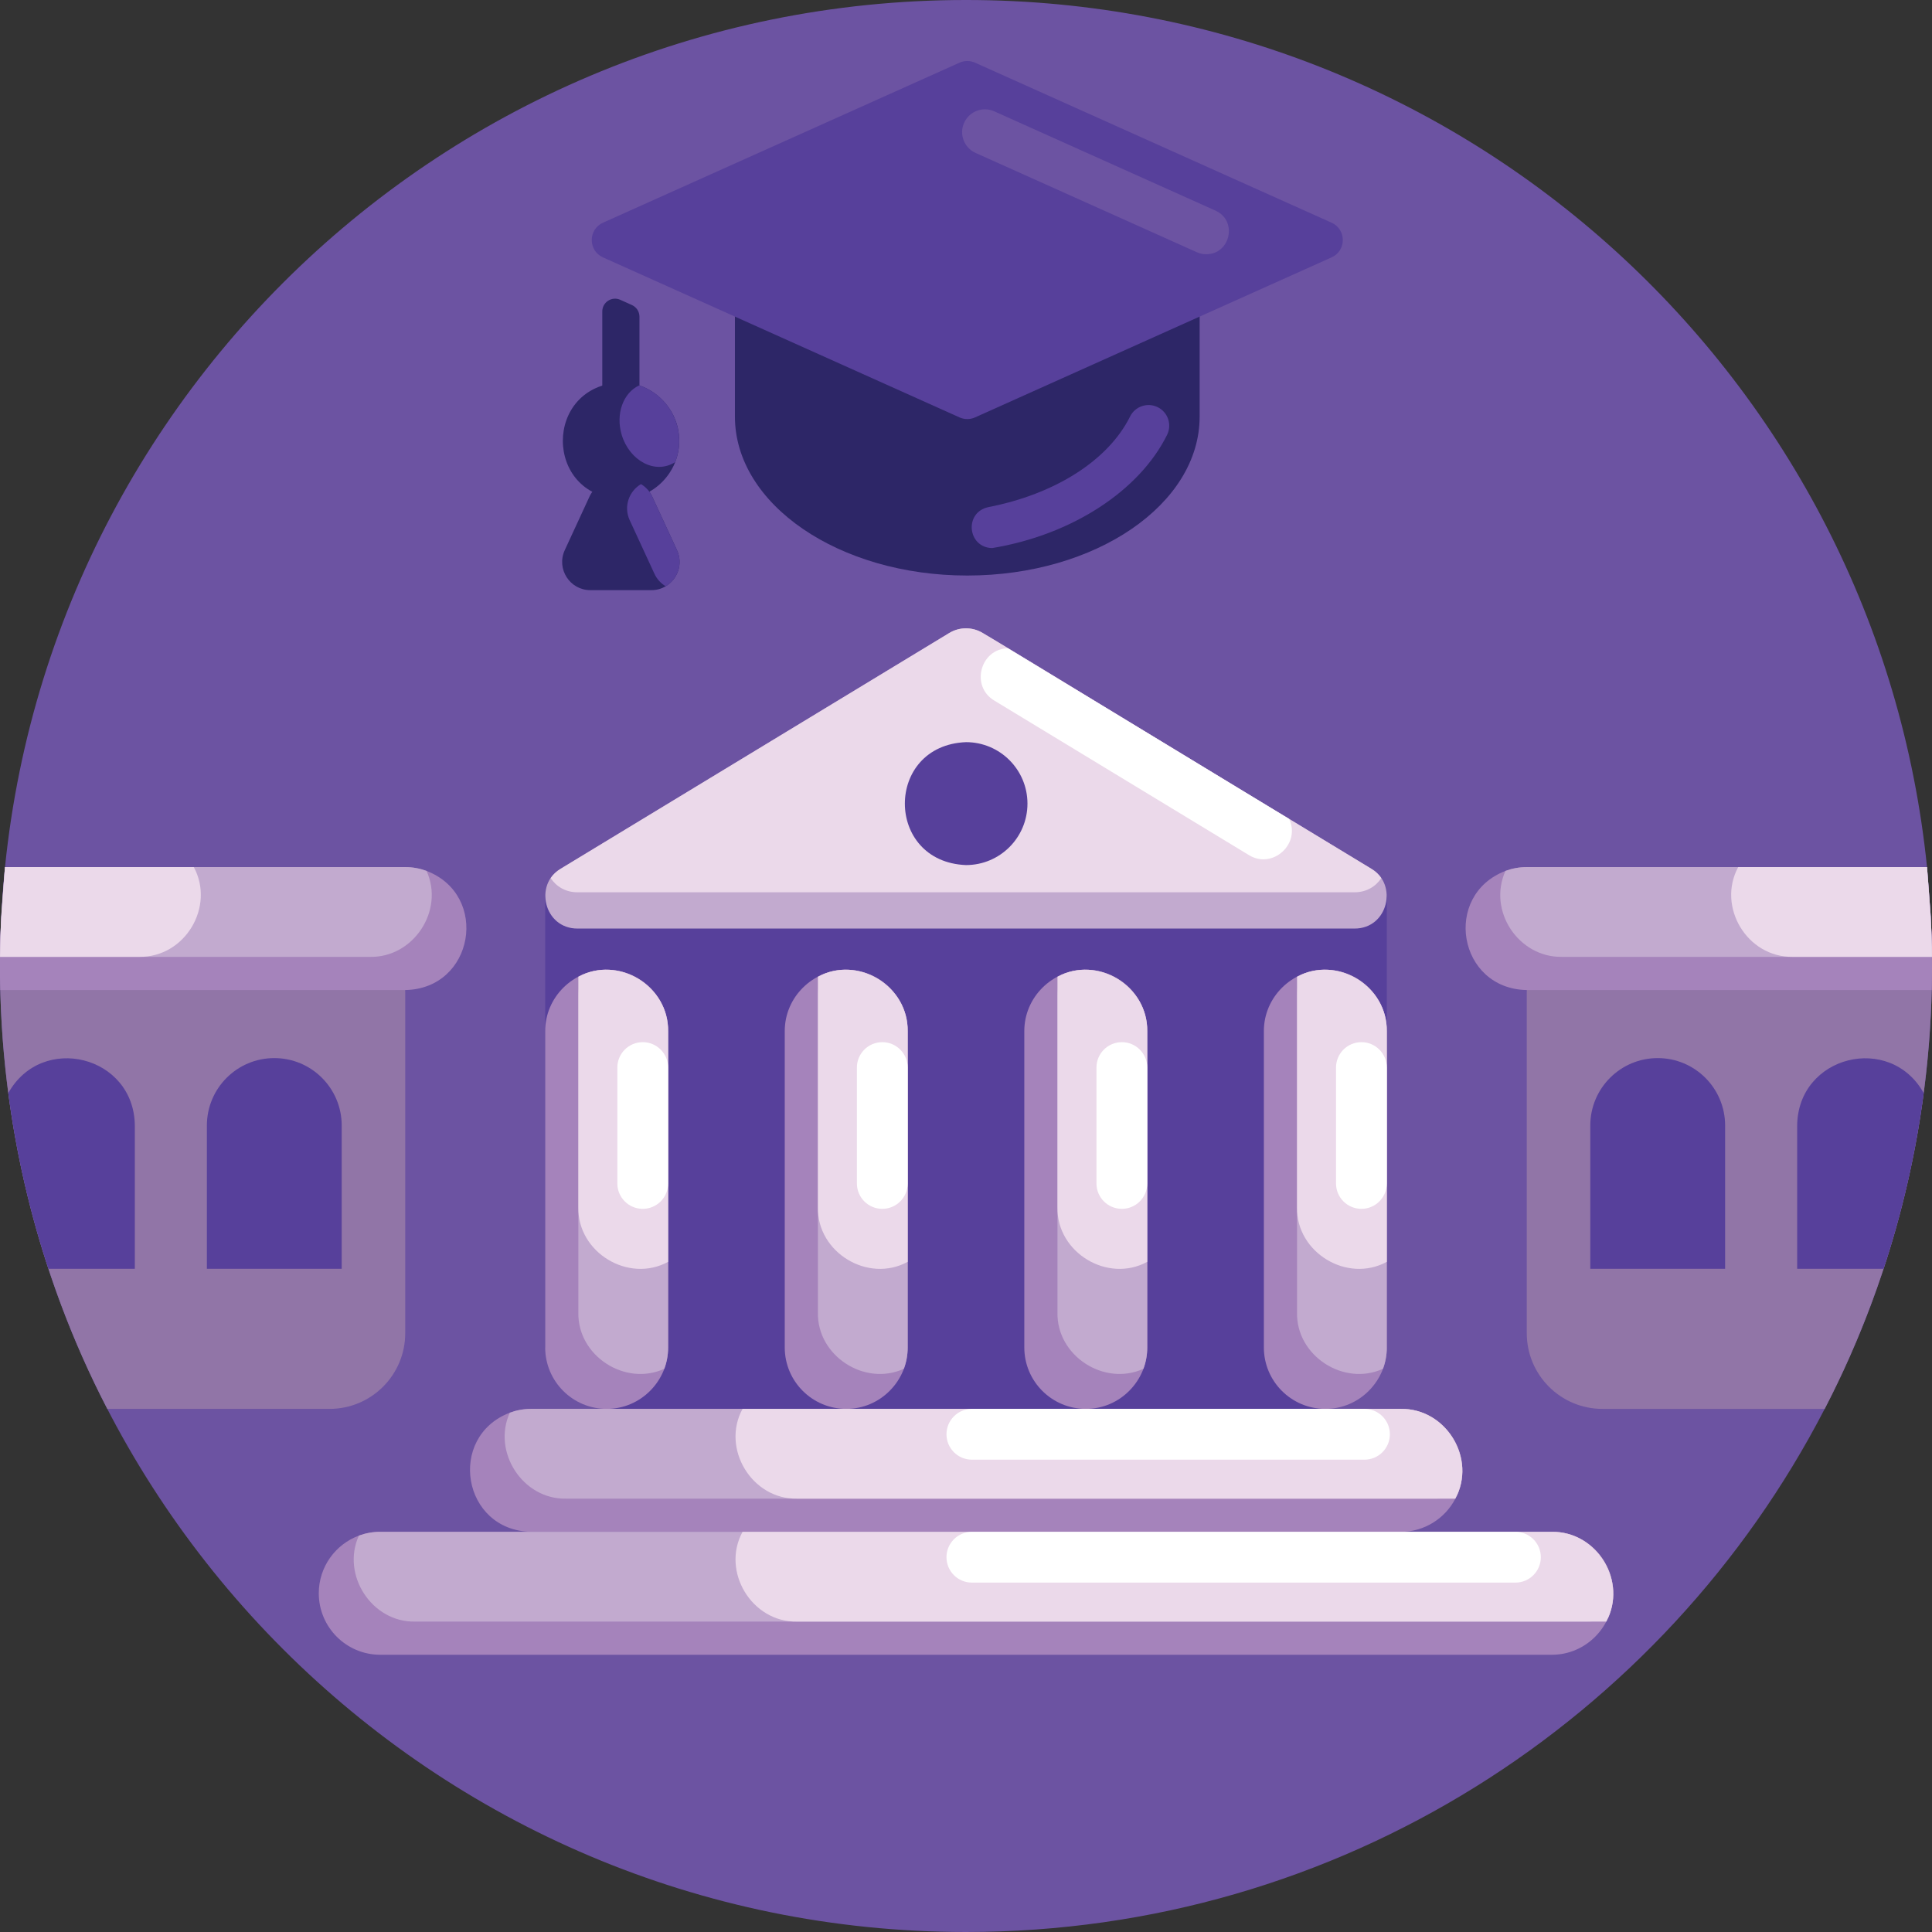 <svg id="Icons" enable-background="new 0 0 512 512" height="512" viewBox="0 0 512 512" width="512" xmlns="http://www.w3.org/2000/svg"><rect x="0" y="0" width="512" height="512" fill="#333333" stroke="none"/><g><path d="m511.67 242.81c.18 3.57.29 7.16.32 10.77.01.81.01 1.61.01 2.42 0 2.13-.03 4.25-.08 6.37-.22 9.23-.94 18.35-2.12 27.31-2.1 16.04-5.7 31.6-10.63 46.56-4.24 12.86-9.47 25.27-15.61 37.13-42.55 82.34-128.49 138.63-227.56 138.63-141.38 0-256-114.62-256-256s114.62-256 256-256c132.53 0 241.55 100.72 254.68 229.79z" fill="#6c53a2"/><g><path d="m367.517 237.502h-223.037v119.586l16.29 16.28h190.457l16.29-16.28z" fill="#57409b"/><g><g><path d="m177.06 273.288v83.8c.056 8.778-7.212 16.316-16.29 16.28-8.99 0-16.29-7.29-16.29-16.28v-83.8c-.032-9.068 7.492-16.34 16.29-16.29 8.998-.003 16.292 7.292 16.29 16.29z" fill="#a583bb"/><path d="m177.06 273.288v83.8c0 1.99-.36 3.89-1.01 5.65-10.373 4.759-23.042-3.429-22.78-14.94v-83.8c0-1.98.36-3.89 1.01-5.65 10.516-4.737 22.931 3.358 22.78 14.94z" fill="#c2aacf"/><path d="m177.06 273.288v61.11c-10.476 5.721-24.018-2.445-23.79-14.45v-61.12c10.578-5.677 23.956 2.403 23.79 14.46z" fill="#ebd9ea"/><path d="m170.331 320.355c-3.716 0-6.729-3.013-6.729-6.729v-30.715c0-3.716 3.013-6.729 6.729-6.729s6.729 3.013 6.729 6.729v30.715c0 3.716-3.013 6.729-6.729 6.729z" fill="#fff"/></g><g><path d="m367.517 273.288v83.8c.056 8.778-7.212 16.316-16.29 16.28-8.99 0-16.29-7.29-16.29-16.28v-83.8c-.032-9.068 7.492-16.34 16.29-16.29 8.998-.003 16.293 7.292 16.29 16.29z" fill="#a583bb"/><path d="m367.517 273.288v83.8c0 1.99-.36 3.89-1.01 5.65-10.373 4.759-23.042-3.429-22.78-14.94v-83.8c0-1.98.36-3.89 1.01-5.65 10.516-4.737 22.931 3.358 22.78 14.94z" fill="#c2aacf"/><path d="m367.517 273.288v61.11c-10.476 5.721-24.018-2.445-23.79-14.45v-61.12c10.578-5.677 23.957 2.403 23.79 14.46z" fill="#ebd9ea"/><path d="m360.788 320.355c-3.716 0-6.729-3.013-6.729-6.729v-30.715c0-3.716 3.013-6.729 6.729-6.729s6.729 3.013 6.729 6.729v30.715c0 3.716-3.012 6.729-6.729 6.729z" fill="#fff"/></g><g><path d="m240.546 273.288v83.8c.056 8.778-7.212 16.316-16.29 16.28-8.99 0-16.29-7.29-16.29-16.28v-83.8c-.032-9.068 7.492-16.34 16.29-16.29 8.997-.003 16.292 7.292 16.29 16.29z" fill="#a583bb"/><path d="m240.546 273.288v83.8c0 1.99-.36 3.89-1.01 5.65-10.373 4.759-23.042-3.429-22.78-14.94v-83.8c0-1.98.36-3.89 1.01-5.65 10.516-4.737 22.931 3.358 22.78 14.94z" fill="#c2aacf"/><path d="m240.546 273.288v61.11c-10.476 5.721-24.018-2.445-23.79-14.45v-61.12c10.577-5.677 23.956 2.403 23.79 14.46z" fill="#ebd9ea"/><path d="m233.817 320.355c-3.716 0-6.729-3.013-6.729-6.729v-30.715c0-3.716 3.013-6.729 6.729-6.729s6.729 3.013 6.729 6.729v30.715c0 3.716-3.013 6.729-6.729 6.729z" fill="#fff"/></g><g><path d="m304.031 273.288v83.8c.056 8.778-7.212 16.316-16.29 16.28-8.99 0-16.29-7.29-16.29-16.28v-83.8c-.032-9.068 7.492-16.34 16.29-16.29 8.998-.003 16.293 7.292 16.29 16.29z" fill="#a583bb"/><path d="m304.031 273.288v83.8c0 1.99-.36 3.89-1.01 5.65-10.373 4.759-23.042-3.429-22.78-14.94v-83.8c0-1.98.36-3.89 1.01-5.65 10.517-4.737 22.931 3.358 22.78 14.94z" fill="#c2aacf"/><path d="m304.031 273.288v61.11c-10.476 5.721-24.018-2.445-23.79-14.45v-61.12c10.578-5.677 23.957 2.403 23.79 14.46z" fill="#ebd9ea"/><path d="m297.303 320.355c-3.716 0-6.729-3.013-6.729-6.729v-30.715c0-3.716 3.013-6.729 6.729-6.729s6.729 3.013 6.729 6.729v30.715c-.001 3.716-3.013 6.729-6.729 6.729z" fill="#fff"/></g></g><g><g><path d="m371.227 373.368h-230.467c-1.99 0-3.89.36-5.65 1.01-16.716 6.412-12.642 31.239 5.65 31.57h230.467c6.29 0 11.75-3.57 14.46-8.79 5.663-10.579-2.387-23.953-14.46-23.79z" fill="#a583bb"/><path d="m371.227 373.368h-230.467c-1.99 0-3.89.36-5.65 1.01-4.746 10.373 3.42 23.042 14.94 22.78h230.467c1.98 0 3.89-.36 5.65-1.01 4.737-10.516-3.358-22.931-14.94-22.78z" fill="#c2aacf"/><path d="m371.227 373.368h-174.442c-5.718 10.476 2.442 24.017 14.45 23.79h174.452c5.678-10.578-2.403-23.957-14.46-23.79z" fill="#ebd9ea"/><path d="m250.828 380.097c0 3.716 3.013 6.729 6.729 6.729h104.047c3.716 0 6.729-3.013 6.729-6.729s-3.013-6.729-6.729-6.729h-104.047c-3.716 0-6.729 3.012-6.729 6.729z" fill="#fff"/></g><g><path d="m411.227 405.948h-310.467c-1.99 0-3.89.36-5.65 1.01-6.2 2.29-10.63 8.27-10.63 15.28 0 8.99 7.29 16.29 16.28 16.29h310.467c9.067.032 16.341-7.492 16.29-16.29.003-8.998-7.292-16.292-16.29-16.29z" fill="#a583bb"/><path d="m411.227 405.948h-310.467c-1.99 0-3.89.36-5.65 1.01-4.74 10.373 3.415 23.042 14.94 22.78h310.467c1.98 0 3.89-.36 5.65-1.01 4.737-10.516-3.358-22.931-14.94-22.78z" fill="#c2aacf"/><path d="m411.227 405.948h-214.442c-5.717 10.476 2.441 24.017 14.45 23.79h214.452c5.678-10.578-2.403-23.957-14.46-23.79z" fill="#ebd9ea"/><path d="m250.828 412.677c0 3.716 3.013 6.729 6.729 6.729h144.047c3.716 0 6.729-3.013 6.729-6.729s-3.013-6.729-6.729-6.729h-144.047c-3.716 0-6.729 3.012-6.729 6.729z" fill="#fff"/></g></g><g><path d="m358.952 246.078h-205.904c-8.943.012-11.559-11.818-4.434-15.863 0 0 102.952-62.463 102.952-62.463 2.722-1.654 6.145-1.654 8.867 0l6.651 4.043c15.89 9.64 81.708 49.57 96.301 58.42 7.105 4.041 4.531 15.879-4.433 15.863z" fill="#c2aacf"/><path d="m341.608 217.006 21.778 13.209c1.137.689 2.022 1.539 2.676 2.493-1.447 2.194-3.905 3.756-7.11 3.756h-205.904c-3.205 0-5.663-1.562-7.11-3.756.655-.953 1.539-1.803 2.676-2.493l102.952-62.463c2.722-1.654 6.145-1.654 8.867 0 .405.057 78.37 47.697 81.175 49.254z" fill="#ebd9ea"/><path d="m272.288 212.965c0-8.996-7.293-16.288-16.288-16.288-21.606.858-21.6 31.722 0 32.577 8.996-.001 16.288-7.293 16.288-16.289z" fill="#57409b"/><g><path d="m341.608 217.006c3.202 6.567-4.322 13.461-10.613 9.614 0 0-67.528-40.983-67.528-40.983-6.32-3.803-3.689-13.66 3.618-13.841z" fill="#fff"/></g></g></g><g><g><path d="m311.921 75.782c2.815-1.264 5.997.796 5.997 3.881v30.734c0 23.263-27.576 42.125-61.578 42.125s-61.578-18.862-61.578-42.125v-30.733c0-3.085 3.182-5.145 5.997-3.881l53.839 24.168c1.108.497 2.376.497 3.484 0z" fill="#2d2667"/><g><path d="m262.946 145.245c-6.541-.12-7.515-9.445-1.04-10.847 17.772-3.459 31.82-12.438 37.577-24.019 1.345-2.707 4.63-3.812 7.337-2.465 2.707 1.345 3.811 4.631 2.465 7.337-7.281 14.726-25.092 26.477-46.339 29.994z" fill="#57409b"/></g></g><g><path d="m352.883 68.207-94.482 42.406c-1.312.589-2.813.589-4.124 0l-94.482-42.406c-3.965-1.78-3.965-7.41 0-9.189l94.482-42.406c1.312-.589 2.813-.589 4.124 0l94.482 42.406c3.966 1.779 3.966 7.409 0 9.189z" fill="#57409b"/><g><path d="m319.656 67.381c-.827 0-1.667-.171-2.471-.532l-58.645-26.321c-3.045-1.367-4.405-4.942-3.038-7.987 1.366-3.045 4.942-4.404 7.987-3.038l58.645 26.321c5.913 2.68 3.937 11.563-2.478 11.557z" fill="#6c53a2"/></g></g><g><g><path d="m169.462 83.925v28.756h-9.852v-30.139c0-2.455 2.532-4.094 4.772-3.089l3.081 1.383c1.216.546 1.999 1.756 1.999 3.089z" fill="#2d2667"/></g><path d="m179.994 116.824c.058 8.337-6.845 15.491-15.457 15.457-20.508-.811-20.494-30.112 0-30.926 8.319-.106 15.522 6.954 15.457 15.469z" fill="#2d2667"/><path d="m176.415 155.358c-1.154.697-2.406 1.034-3.799 1.04h-16.158c-5.463 0-9.075-5.66-6.787-10.608l6.557-14.198c1.226-2.649 3.875-4.346 6.787-4.346h3.043c2.885.002 5.576 1.702 6.787 4.346l6.557 14.198c1.698 3.667.143 7.729-2.987 9.568z" fill="#2d2667"/><g fill="#57409b"><path d="m176.415 155.358c-1.281-.755-2.332-1.894-2.978-3.295l-6.557-14.198c-1.697-3.678-.142-7.729 2.989-9.568 1.281.755 2.332 1.894 2.978 3.295l6.557 14.198c1.696 3.667.141 7.729-2.989 9.568z"/><path d="m179.994 116.824c0 1.992-.372 3.886-1.062 5.638-5.363 3.409-12.116-.435-14.166-7.192-1.675-5.561.383-11.177 4.631-13.137 6.173 2.021 10.606 7.941 10.597 14.691z"/></g></g></g><g><path d="m511.99 253.58c-.03-3.61-.14-7.2-.32-10.77h-87c-7.21 0-13.53 3.8-17.06 9.51-1.907 3.051-2.996 6.731-3 10.55v90.44c0 11.08 8.98 20.06 20.06 20.06h58.89c19.04-36.673 28.871-78.212 28.43-119.79z" fill="#9175a7"/><g><path d="m511.67 242.81c.331 6.479.41 13.058.25 19.56-.004.001-107.305-.001-107.31 0-18.224-.315-22.428-25.119-5.65-31.57 1.76-.65 3.66-1.01 5.65-1.01 26.393.013 79.802-.009 106.07 0z" fill="#a583bb"/><path d="m511.67 242.81c.18 3.57.29 7.16.32 10.77-22.255 0-75.299 0-98.09 0-11.463.167-19.712-12.154-14.94-22.78 1.76-.65 3.66-1.01 5.65-1.01h106.07z" fill="#c2aacf"/><path d="m510.68 229.79h-50.04c-5.658 10.451 2.268 23.93 14.45 23.79h36.9c.067-6.584-.777-17.134-1.31-23.79z" fill="#ebd9ea"/></g><g fill="#57409b"><path d="m439.309 280.405c-9.866 0-17.863 7.998-17.863 17.863v37.97h35.727v-37.97c0-9.866-7.998-17.863-17.864-17.863z"/><path d="m509.8 289.68c-2.1 16.04-5.7 31.6-10.63 46.56h-22.9v-37.97c.196-18.562 24.651-24.571 33.53-8.59z"/></g></g><g><path d="m0 256c-.052 40.788 9.774 81.404 28.44 117.37h58.89c11.08 0 20.06-8.98 20.06-20.06v-90.44c-.004-3.819-1.093-7.499-3-10.55-3.53-5.71-9.85-9.51-17.06-9.51h-87c-.221 4.365-.335 8.79-.33 13.19z" fill="#9175a7"/><g><path d="m1.32 229.79c26.252-.001 79.697 0 106.07 0 1.99 0 3.89.36 5.65 1.01 16.765 6.444 12.589 31.252-5.65 31.57-.001.008-107.306-.006-107.31 0-.376-10.176.342-22.37 1.24-32.58z" fill="#a583bb"/><path d="m1.32 229.79h106.07c1.99 0 3.89.36 5.65 1.01 4.789 10.571-3.514 22.988-14.94 22.78-22.936 0-75.659.001-98.09 0-.067-6.584.777-17.134 1.31-23.79z" fill="#c2aacf"/><path d="m.33 242.81c-.18 3.57-.29 7.16-.32 10.77h36.9c12.182.141 20.108-13.343 14.45-23.79h-50.04z" fill="#ebd9ea"/></g><g fill="#57409b"><path d="m72.691 280.405c9.866 0 17.863 7.998 17.863 17.863v37.97h-35.727v-37.97c0-9.866 7.998-17.863 17.864-17.863z"/><path d="m2.2 289.68c2.1 16.04 5.7 31.6 10.63 46.56h22.9v-37.97c-.196-18.562-24.651-24.571-33.53-8.59z"/></g></g></g></svg>